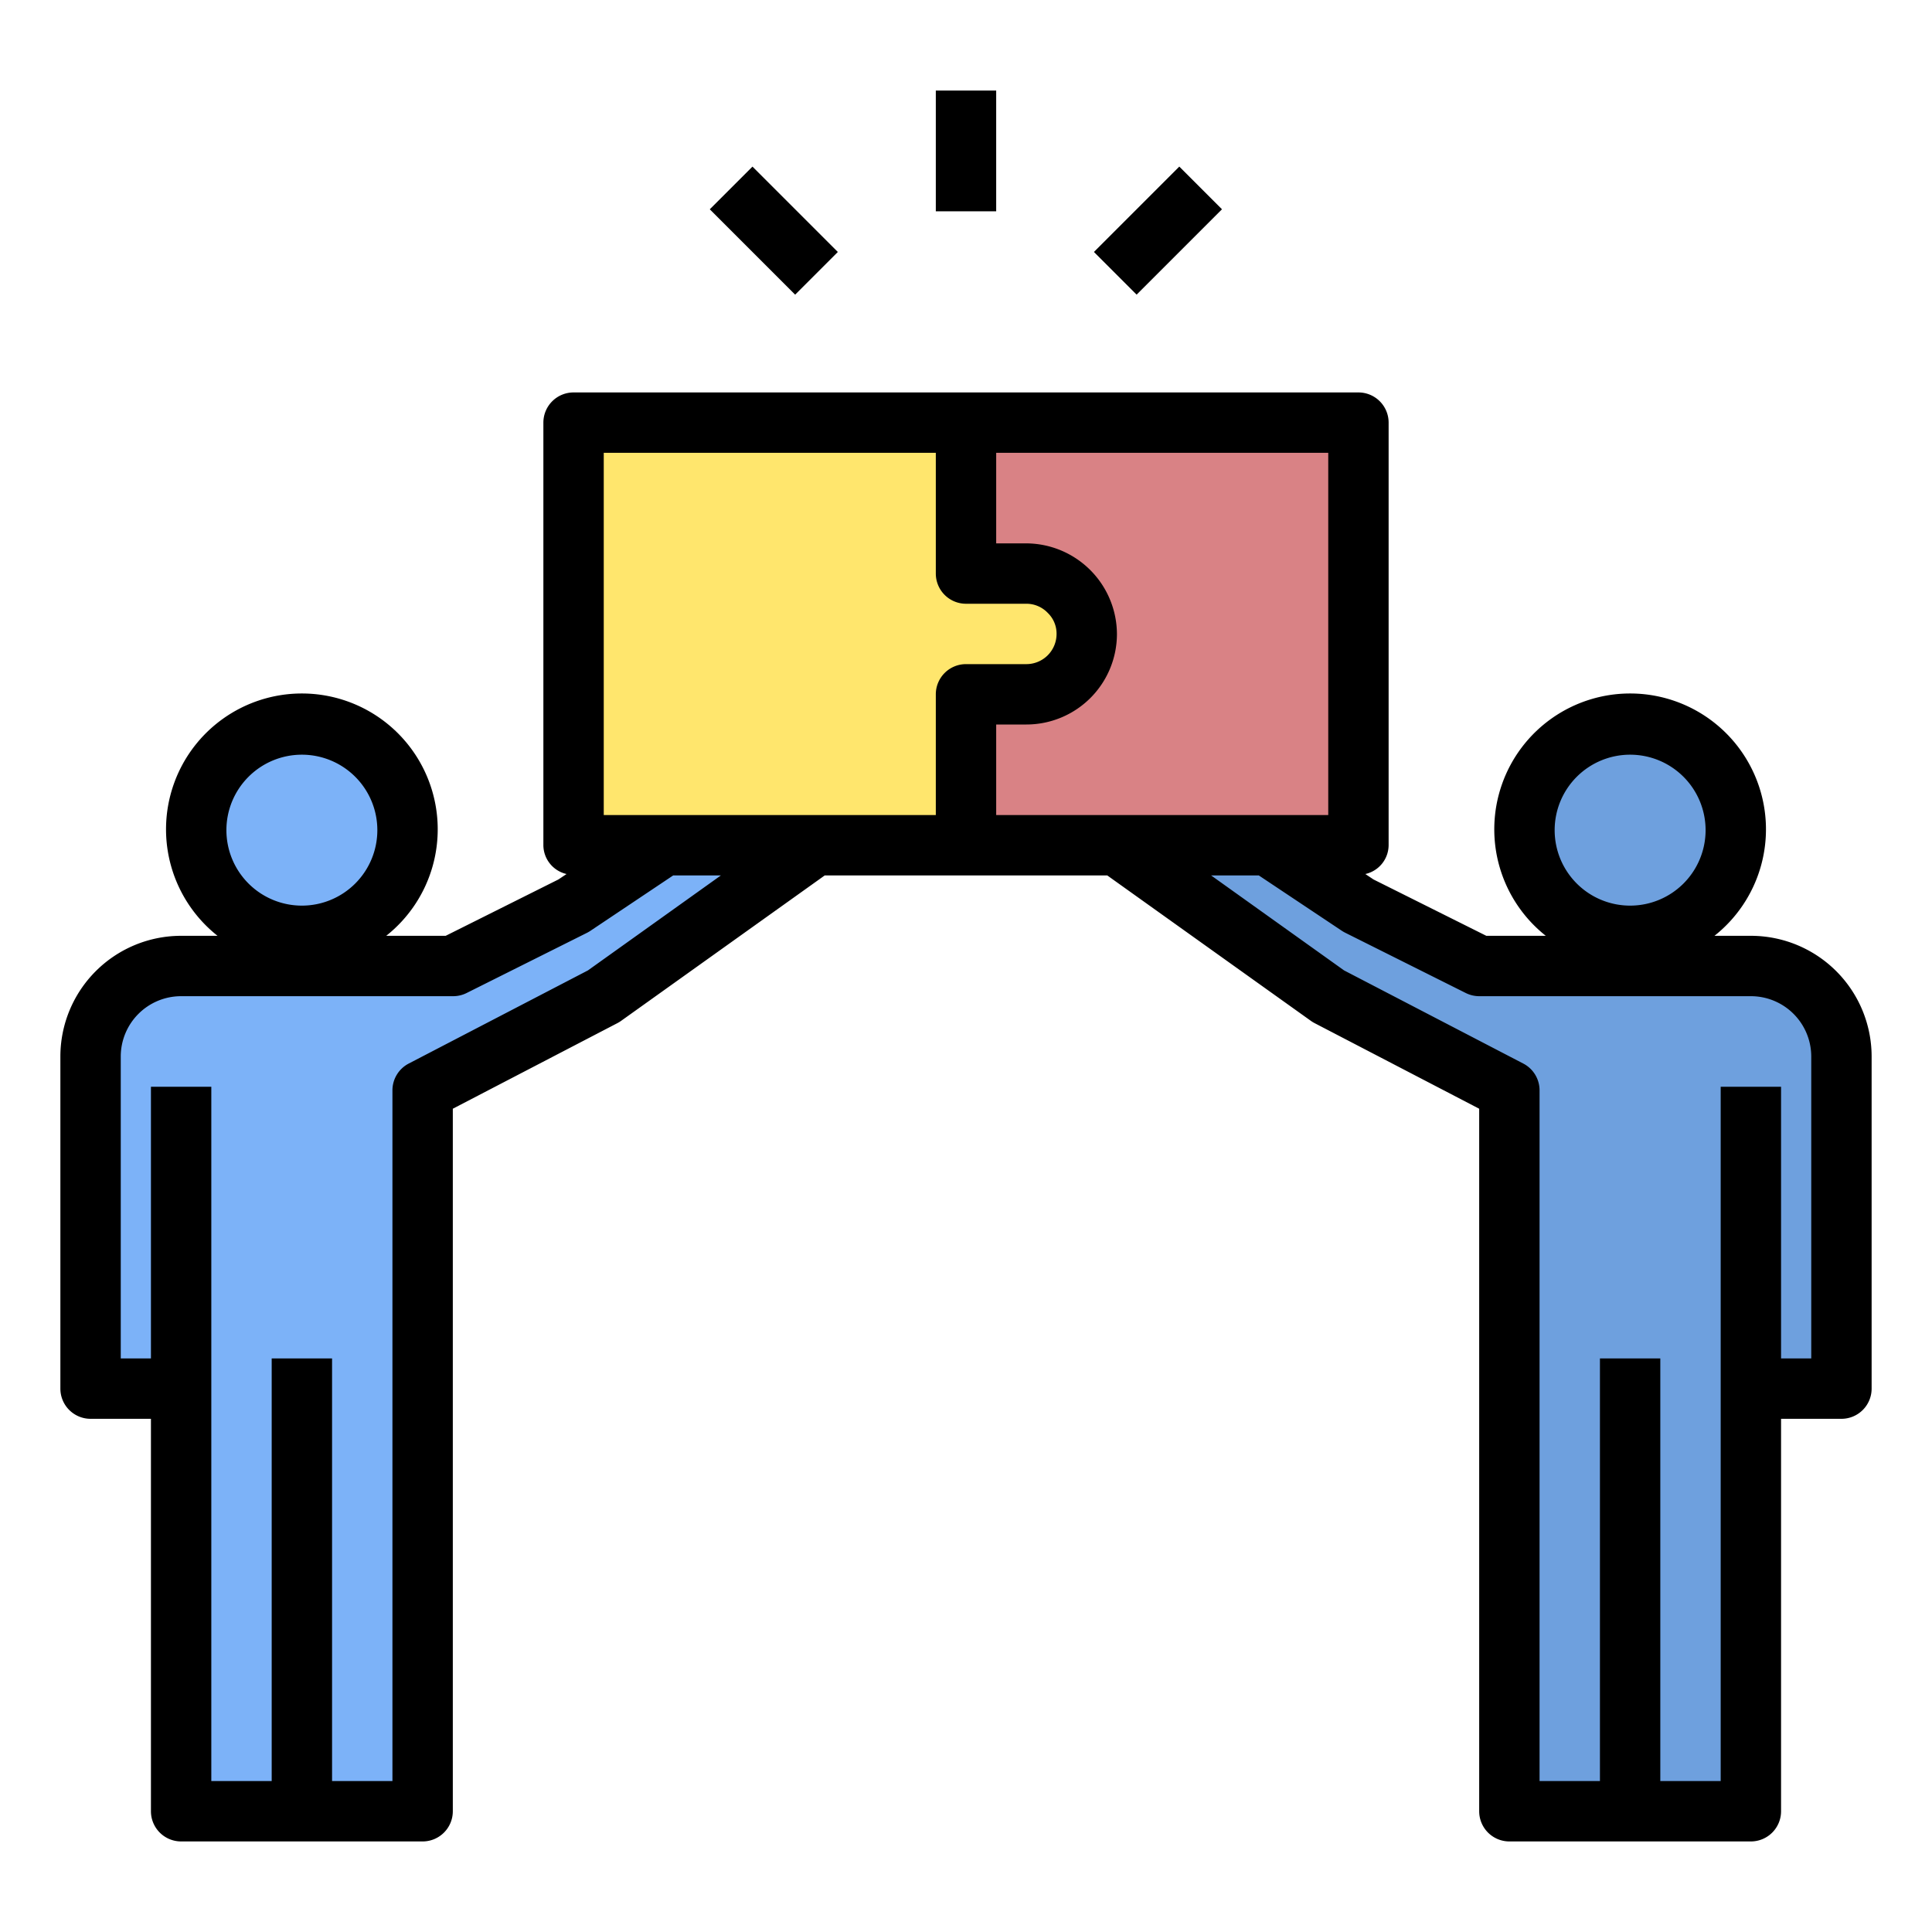 <svg xmlns="http://www.w3.org/2000/svg" version="1.1" xmlns:xlink="http://www.w3.org/1999/xlink" xmlns:svgjs="http://svgjs.com/svgjs" width="512" height="512" x="0" y="0" viewBox="0 0 64 64" style="enable-background:new 0 0 512 512" xml:space="preserve" class=""><g><path xmlns="http://www.w3.org/2000/svg" d="m58 32h-9l-4-2-6-4-2 2 7 5 6 3.12v23.88h8v-14h3v-11a3 3 0 0 0 -3-3z" fill="#6ea0de" data-original="#6ea0de"></path><path xmlns="http://www.w3.org/2000/svg" d="m32 14h13v14h-13z" fill="#d98285" data-original="#d98285"></path><circle xmlns="http://www.w3.org/2000/svg" cx="10" cy="27.5" fill="#7cb2f8" r="3.5" data-original="#7cb2f8"></circle><path xmlns="http://www.w3.org/2000/svg" d="m6 32h9l4-2 6-4 2 2-7 5-6 3.12v23.88h-8v-14h-3v-11a3 3 0 0 1 3-3z" fill="#7cb2f8" data-original="#7cb2f8"></path><circle xmlns="http://www.w3.org/2000/svg" cx="54" cy="27.5" fill="#6ea0de" r="3.5" data-original="#6ea0de"></circle><path xmlns="http://www.w3.org/2000/svg" d="m32 14v5h2a2.015 2.015 0 0 1 2 2 2.006 2.006 0 0 1 -2 2h-2v5h-13v-14z" fill="#ffe66d" data-original="#ffe66d" class=""></path><path xmlns="http://www.w3.org/2000/svg" d="m58 31h-1.206a4.5 4.5 0 1 0 -5.588 0h-1.97l-3.736-1.866-.271-.181a.986.986 0 0 0 .771-.953v-14a1 1 0 0 0 -1-1h-26a1 1 0 0 0 -1 1v14a.986.986 0 0 0 .768.953l-.271.181-3.733 1.866h-1.97a4.5 4.5 0 1 0 -5.588 0h-1.206a4 4 0 0 0 -4 4v11a1 1 0 0 0 1 1h2v13a1 1 0 0 0 1 1h8a1 1 0 0 0 1-1v-23.272l5.461-2.84a1.051 1.051 0 0 0 .12-.075l6.739-4.813h9.36l6.739 4.813a1.051 1.051 0 0 0 .12.075l5.461 2.84v23.272a1 1 0 0 0 1 1h8a1 1 0 0 0 1-1v-13h2a1 1 0 0 0 1-1v-11a4 4 0 0 0 -4-4zm-4-6a2.5 2.5 0 1 1 -2.5 2.5 2.5 2.5 0 0 1 2.5-2.5zm-44 0a2.5 2.5 0 1 1 -2.5 2.5 2.5 2.5 0 0 1 2.5-2.5zm9.476 7.146-5.937 3.086a1 1 0 0 0 -.539.888v22.88h-2v-14h-2v14h-2v-23h-2v9h-1v-10a2 2 0 0 1 2-2h9a1 1 0 0 0 .447-.1l4-2a1.168 1.168 0 0 0 .108-.063l2.745-1.837h1.58zm11.524-9.146v4h-11v-12h11v4a1 1 0 0 0 1 1h2a.975.975 0 0 1 .712.307.952.952 0 0 1 .288.693 1 1 0 0 1 -1 1h-2a1 1 0 0 0 -1 1zm2 4v-3h1a3 3 0 0 0 3-3 3.017 3.017 0 0 0 -3-3h-1v-3h11v12zm27 18h-1v-9h-2v23h-2v-14h-2v14h-2v-22.88a1 1 0 0 0 -.539-.888l-5.937-3.086-4.404-3.146h1.58l2.748 1.832a1.168 1.168 0 0 0 .108.063l4 2a1 1 0 0 0 .444.105h9a2 2 0 0 1 2 2z" fill="#000000" data-original="#000000" class=""></path><path xmlns="http://www.w3.org/2000/svg" d="m31 3h2v4h-2z" fill="#000000" data-original="#000000" class=""></path><path xmlns="http://www.w3.org/2000/svg" d="m36.364 6.636h4v2h-4z" transform="matrix(.707 -.707 .707 .707 5.837 29.364)" fill="#000000" data-original="#000000" class=""></path><path xmlns="http://www.w3.org/2000/svg" d="m24.636 5.636h2v4h-2z" transform="matrix(.707 -.707 .707 .707 2.11 20.366)" fill="#000000" data-original="#000000" class=""></path></g></svg>